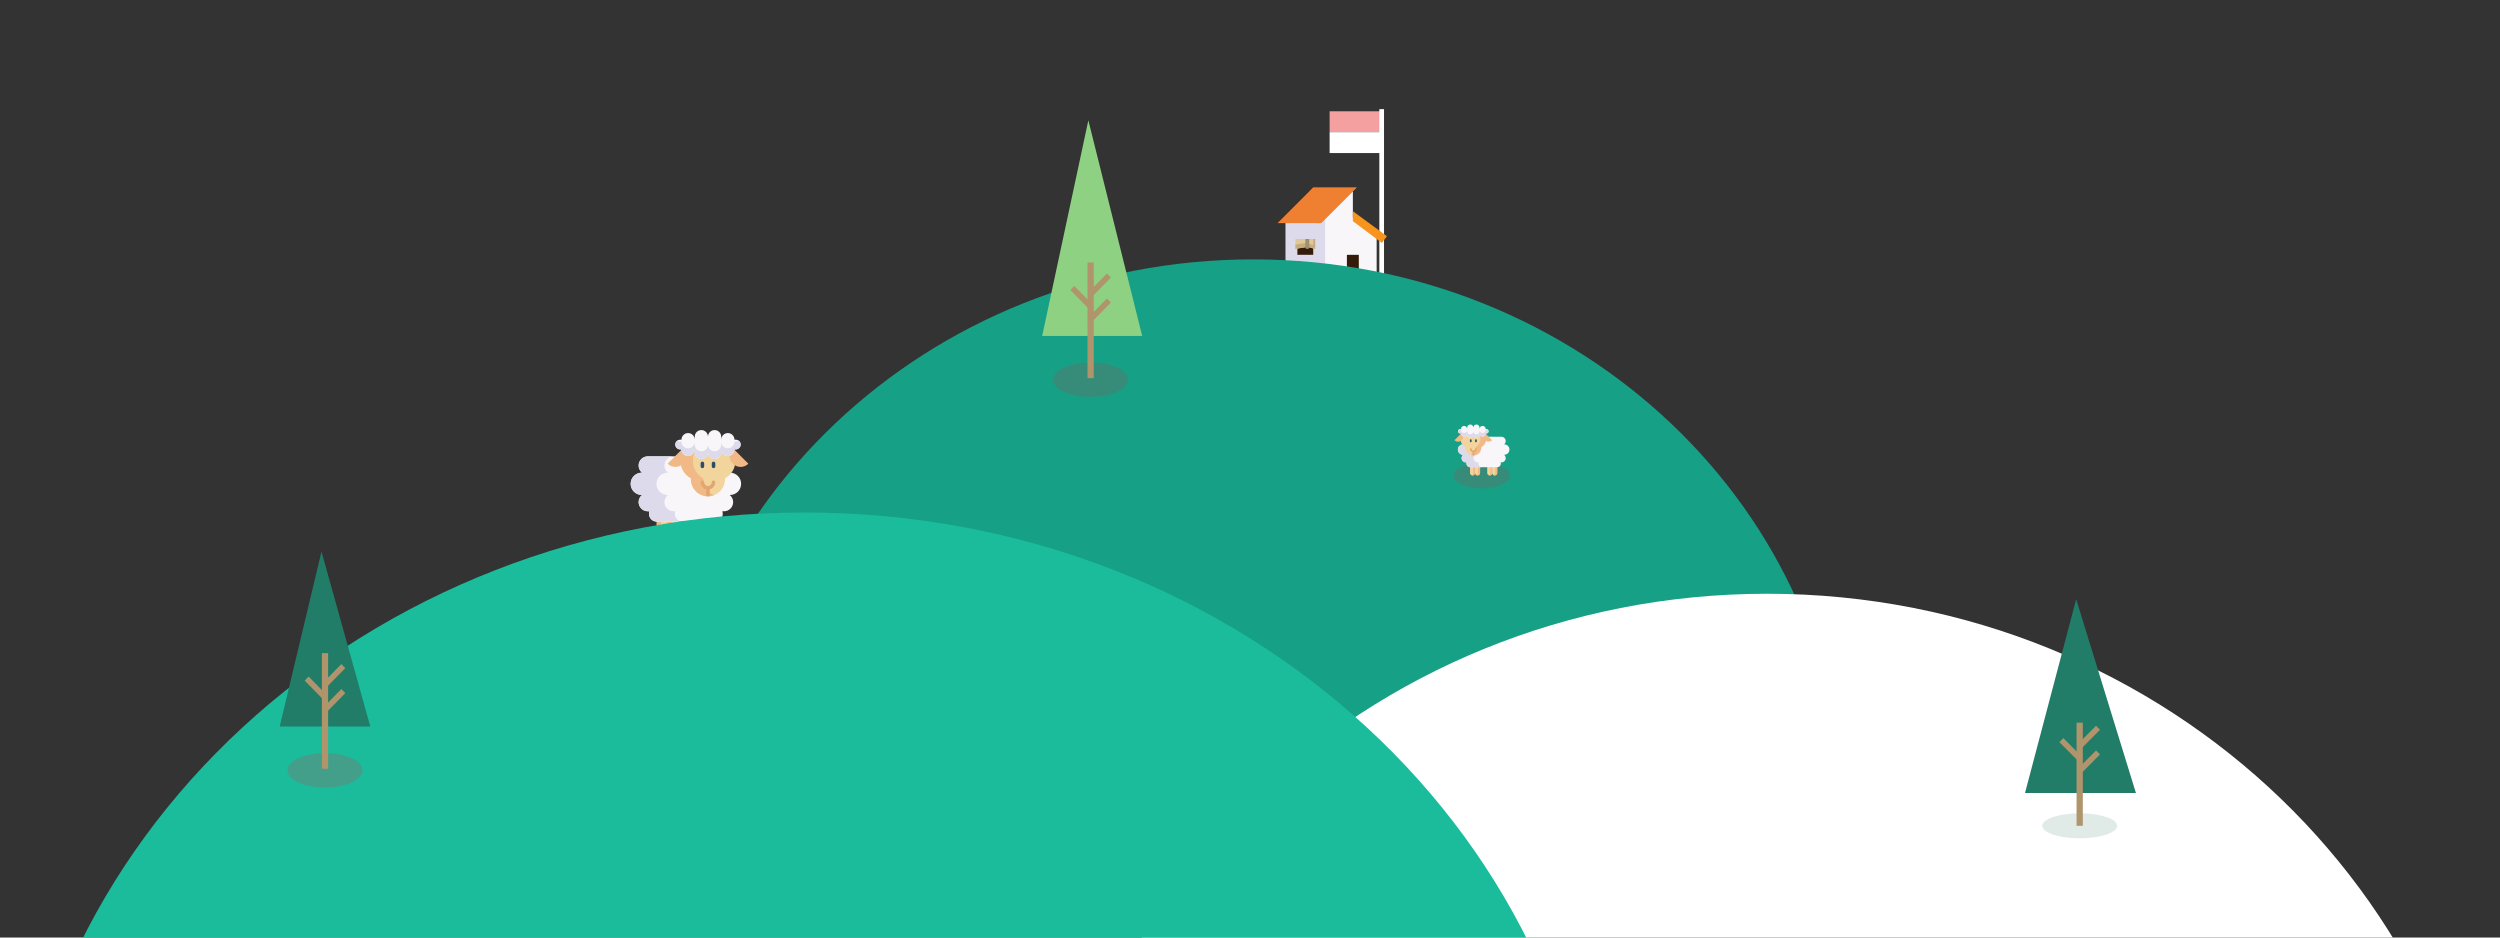 <?xml version="1.0" encoding="utf-8"?>
<!-- Generator: Adobe Illustrator 16.0.0, SVG Export Plug-In . SVG Version: 6.00 Build 0)  -->
<!DOCTYPE svg PUBLIC "-//W3C//DTD SVG 1.1//EN" "http://www.w3.org/Graphics/SVG/1.1/DTD/svg11.dtd">
<svg version="1.1" id="Layer_1" xmlns="http://www.w3.org/2000/svg" xmlns:xlink="http://www.w3.org/1999/xlink" x="0px" y="0px"
	 width="800px" height="300px" viewBox="0 0 800 300" enable-background="new 0 0 800 300" xml:space="preserve">
<rect x="0" y="0" width="800" height="300" fill="#333333" stroke="none"/>
<g>
	<g>
		<rect x="425.477" y="35.611" fill="#F4A0A0" width="17.226" height="6.684"/>
		<rect x="425.477" y="42.295" fill="#FFFFFF" width="17.226" height="6.684"/>
	</g>
	<g id="flagRight">
		<rect id="flagPoleLeft2" x="441.389" y="34.927" fill="#FFFFFF" width="1.498" height="53.912"/>
	</g>
</g>
<g>
	<g>
		<path fill="#F1D59D" d="M213.593,164.501h-3.435v6.349c0,0.948,0.769,1.719,1.718,1.719s1.718-0.771,1.718-1.719
			c0,0.948,0.769,1.719,1.717,1.719c0.95,0,1.719-0.771,1.719-1.719v-6.349H213.593z"/>
		<path fill="#F1D59D" d="M225.372,164.501h-3.435v6.349c0,0.948,0.769,1.719,1.718,1.719c0.949,0,1.717-0.771,1.717-1.719
			c0,0.948,0.77,1.719,1.719,1.719c0.948,0,1.717-0.771,1.717-1.719v-6.349H225.372z"/>
		<g>
			<path fill="#F1B986" d="M227.758,172.432c-0.205,0.088-0.431,0.137-0.668,0.137c-0.949,0-1.718-0.771-1.718-1.719v-6.348h1.337
				v6.348C226.709,171.561,227.142,172.171,227.758,172.432z"/>
			<path fill="#F1B986" d="M224.323,172.432c-0.206,0.088-0.432,0.137-0.668,0.137c-0.949,0-1.717-0.771-1.717-1.719v-6.348h1.336
				v6.348C223.275,171.561,223.708,172.171,224.323,172.432z"/>
			<path fill="#F1B986" d="M215.979,172.432c-0.206,0.088-0.431,0.137-0.668,0.137c-0.949,0-1.717-0.771-1.717-1.719v-6.348h1.337
				v6.348C214.931,171.561,215.363,172.171,215.979,172.432z"/>
			<path fill="#F1B986" d="M212.544,172.432c-0.205,0.088-0.431,0.137-0.668,0.137c-0.949,0-1.717-0.771-1.717-1.719v-6.348h1.337
				v6.348C211.496,171.561,211.927,172.171,212.544,172.432z"/>
		</g>
		<path fill="#F9F6F9" d="M237.161,154.82c0-1.969-1.596-3.564-3.565-3.564h-0.089c0.672-0.533,1.105-1.363,1.105-2.291
			c0-1.618-1.311-2.93-2.929-2.93h-24.398c-1.617,0-2.928,1.312-2.928,2.93c0,0.927,0.431,1.753,1.105,2.291h-0.089
			c-1.97,0-3.566,1.598-3.566,3.564c0,1.974,1.596,3.57,3.566,3.57h0.089c-0.673,0.53-1.105,1.359-1.105,2.285
			c0,1.619,1.311,2.93,2.928,2.93h0.553c-0.096,0.268-0.148,0.549-0.148,0.845c0,1.366,1.106,2.471,2.469,2.471h18.65
			c1.365,0,2.47-1.104,2.47-2.471c0-0.296-0.053-0.58-0.148-0.845h0.552c1.617,0,2.928-1.311,2.928-2.93
			c0-0.926-0.432-1.752-1.105-2.285h0.089C235.565,158.391,237.161,156.792,237.161,154.82L237.161,154.82z"/>
		<path fill="#DDDAEC" d="M218.425,166.921h-8.266c-0.682,0-1.3-0.276-1.747-0.723c-0.446-0.444-0.723-1.065-0.723-1.746
			c0-0.298,0.053-0.581,0.148-0.845h-0.552c-1.618,0-2.928-1.312-2.928-2.932c0-0.925,0.431-1.752,1.105-2.285h-0.09
			c-1.968,0-3.565-1.602-3.565-3.57c0-1.967,1.597-3.563,3.565-3.563h0.09c-0.673-0.536-1.105-1.364-1.105-2.292
			c0-1.618,1.311-2.93,2.928-2.93h8.266c-1.617,0-2.928,1.312-2.928,2.93c0,0.928,0.431,1.753,1.106,2.292h-0.091
			c-1.969,0-3.565,1.597-3.565,3.563c0,1.974,1.596,3.57,3.565,3.57h0.091c-0.674,0.53-1.106,1.36-1.106,2.285
			c0,1.62,1.311,2.932,2.928,2.932h0.553c-0.096,0.266-0.148,0.549-0.148,0.845c0,0.683,0.276,1.302,0.724,1.746
			C217.126,166.645,217.744,166.921,218.425,166.921L218.425,166.921z"/>
		<path fill="#F1D59D" d="M235.323,147.522c0,2.392-1.344,4.471-3.317,5.521v0.324c0,1.504-0.61,2.867-1.598,3.857
			c-0.862,0.855-2.01,1.436-3.291,1.564c-0.186,0.021-0.375,0.025-0.567,0.025c-0.193,0-0.383-0.01-0.569-0.025
			c-2.746-0.283-4.887-2.604-4.887-5.425v-0.324c-0.987-0.524-1.816-1.308-2.4-2.257c-0.583-0.951-0.918-2.067-0.918-3.264
			c0-3.452,2.797-6.25,6.249-6.25h5.048c1.726,0,3.288,0.7,4.419,1.831C234.623,144.235,235.323,145.795,235.323,147.522
			L235.323,147.522z"/>
		<path fill="#F1B986" d="M228.522,158.454c-0.611,0.237-1.276,0.368-1.972,0.368c-3.014,0-5.456-2.442-5.456-5.455v-0.324
			c-0.987-0.525-1.816-1.309-2.4-2.257c-0.583-0.949-0.918-2.067-0.918-3.264c0-3.452,2.798-6.25,6.249-6.25h3.946
			c-3.452,0-6.251,2.798-6.251,6.25c0,1.196,0.336,2.313,0.92,3.264c0.582,0.948,1.412,1.731,2.398,2.257v0.324
			C225.039,155.682,226.484,157.664,228.522,158.454L228.522,158.454z"/>
		<g>
			<path fill="#2B4D66" d="M224.767,149.812c-0.314,0-0.569-0.256-0.569-0.57v-0.952c0-0.313,0.255-0.568,0.569-0.568
				s0.568,0.255,0.568,0.568v0.952C225.334,149.556,225.081,149.812,224.767,149.812z"/>
			<path fill="#2B4D66" d="M228.333,149.812c-0.314,0-0.569-0.256-0.569-0.57v-0.952c0-0.313,0.254-0.568,0.569-0.568
				c0.314,0,0.569,0.255,0.569,0.568v0.952C228.902,149.556,228.647,149.809,228.333,149.812z"/>
		</g>
		<path fill="#E2A770" d="M228.895,154.318c0,1.097-0.757,2.021-1.777,2.273v2.198c-0.186,0.021-0.376,0.028-0.568,0.028
			c-0.192,0-0.382-0.01-0.568-0.028v-2.198c-1.019-0.255-1.775-1.178-1.775-2.273c0-0.313,0.254-0.567,0.568-0.567
			s0.568,0.254,0.568,0.567c0,0.666,0.542,1.207,1.207,1.207c0.666,0,1.208-0.541,1.208-1.207c0-0.313,0.255-0.567,0.569-0.567
			C228.64,153.751,228.895,154.005,228.895,154.318L228.895,154.318z"/>
		<g>
			<path fill="#F1B986" d="M213.627,148.384c1.373,1.375,3.6,1.375,4.974,0c1.374-1.373,1.374-3.6,0-4.975L213.627,148.384z"/>
			<path fill="#F1B986" d="M239.472,148.384c-1.373,1.375-3.6,1.375-4.974,0c-1.374-1.373-1.374-3.6,0-4.975L239.472,148.384z"/>
		</g>
		<path fill="#F9F6F9" d="M235.457,140.7h-0.43c0-1.171-0.948-2.119-2.119-2.119c-1.171,0-2.12,0.948-2.12,2.119v-0.957
			c0-1.17-0.949-2.119-2.119-2.119s-2.119,0.949-2.119,2.119c0-1.17-0.949-2.119-2.12-2.119c-1.169,0-2.119,0.949-2.119,2.119v0.957
			c0-1.171-0.949-2.119-2.119-2.119s-2.119,0.948-2.119,2.119h-0.43c-0.859,0-1.556,0.696-1.556,1.556
			c0,0.86,0.697,1.557,1.556,1.557h0.43c0,1.17,0.948,2.119,2.119,2.119c1.17,0,2.119-0.949,2.119-2.119v0.956
			c0,1.17,0.949,2.12,2.119,2.12c1.171,0,2.12-0.95,2.12-2.12c0,1.17,0.948,2.12,2.119,2.12s2.119-0.95,2.119-2.12v-0.956
			c0,1.17,0.949,2.119,2.12,2.119c1.171,0,2.119-0.949,2.119-2.119h0.43c0.859,0,1.556-0.697,1.556-1.557
			C237.013,141.396,236.316,140.699,235.457,140.7z"/>
		<path fill="#DDDAEC" d="M237.013,142.256c0,0.86-0.697,1.557-1.556,1.557h-0.43c0,0.585-0.236,1.116-0.621,1.499
			c-0.383,0.383-0.913,0.62-1.498,0.62c-1.17,0-2.119-0.949-2.119-2.119v0.956c0,1.17-0.95,2.12-2.12,2.12
			c-1.169,0-2.119-0.95-2.119-2.12c0,1.17-0.95,2.12-2.12,2.12c-1.17,0-2.119-0.95-2.119-2.12v-0.956
			c0,0.585-0.237,1.116-0.62,1.499c-0.384,0.383-0.914,0.62-1.499,0.62c-1.17,0-2.119-0.949-2.119-2.119h-0.43
			c-0.429,0-0.819-0.174-1.1-0.455c-0.282-0.282-0.456-0.672-0.456-1.102c0-0.505,0.242-0.955,0.615-1.238
			c0.261,0.198,0.588,0.315,0.941,0.315h0.43c0,1.17,0.948,2.12,2.119,2.12c0.585,0,1.115-0.236,1.499-0.621
			c0.383-0.383,0.62-0.913,0.62-1.499v0.958c0,1.17,0.949,2.118,2.119,2.118c1.17,0,2.12-0.947,2.12-2.118
			c0,1.17,0.949,2.118,2.119,2.118s2.12-0.947,2.12-2.118v-0.958c0,1.17,0.948,2.12,2.119,2.12c0.585,0,1.115-0.236,1.498-0.621
			c0.384-0.383,0.621-0.913,0.621-1.499h0.43c0.354,0,0.68-0.117,0.941-0.315c0.055,0.042,0.109,0.088,0.159,0.139
			C236.839,141.437,237.013,141.826,237.013,142.256L237.013,142.256z"/>
	</g>
</g>
<g>
	<path fill="#DDDAEC" d="M425.306,89.156h-13.952V69.494h13.952V89.156z"/>
	<path fill="#F9F6F9" d="M424.037,61.249v27.907h16.49V75.202l-7.61-5.708v-8.246L424.037,61.249L424.037,61.249z"/>
	<path fill="#EF8031" d="M420.232,59.98h13.946l-11.416,11.416h-13.948L420.232,59.98z"/>
	<path opacity="0.5" fill="#EF8031" d="M427.938,64.958l-6.438,6.438h1.269l11.416-11.416h-13.947l-1.271,1.268h7.439
		C428.338,61.249,429.308,63.589,427.938,64.958z"/>
	<path fill="#351C0A" d="M434.819,89.156h-3.812v-7.611h3.812V89.156z"/>
	<path fill="#F7941E" d="M432.917,67.591l10.898,7.992l-1.603,2.156l-9.302-6.977L432.917,67.591L432.917,67.591z"/>
	<path fill="#351C0A" d="M415.158,77.739v3.805h5.074v-3.858L415.158,77.739z"/>
	<path fill="#E0C999" d="M414.523,76.471h6.343v3.171l-2.537-0.634l-3.806,0.634V76.471z"/>
	<path fill="#C6AD81" d="M414.523,78.268v1.375l3.806-0.634l2.537,0.634v-3.171h-0.634v1.902l-2.539-0.634L414.523,78.268z"/>
	<path fill="#A08F6D" d="M418.182,79.642c-0.27,0-0.481-0.218-0.481-0.486v-2.685h1.269v2.685c0,0.268-0.217,0.486-0.48,0.486
		H418.182L418.182,79.642z"/>
</g>
<path id="backHill" fill="#16A085" d="M212,262c0-98.859,84.62-179,189-179s189,80.141,189,179H401H212z"/>
<path id="whiteHill" fill="#FFFFFF" d="M333,414c0-123.71,104.09-224,232.5-224S798,290.29,798,414H565.5H333z"/>
<path id="leftHill" fill="#1ABC9C" d="M3,399c0-129.79,113.94-235,254.5-235C398.06,164,512,269.21,512,399H257.5H3z"/>
<g>
	<ellipse id="oval" fill="#439F8A" cx="104" cy="246.5" rx="12" ry="5.5"/>
	<path id="bezier" fill="#217D68" d="M89.5,232.5l13.38-56l15.62,56H89.5z"/>
	<rect id="rectangle" x="103" y="209" fill="#AF946C" width="2" height="37"/>
	<path id="bezier2" fill="#AF946C" d="M103.5,218.34l5.73-5.84l1.27,1.3l-6.36,6.479l-0.43,0.221L103.5,218.34z"/>
	<path id="bezier3" fill="#AF946C" d="M103.5,226.34l5.73-5.84l1.27,1.3l-6.36,6.479l-0.43,0.221L103.5,226.34z"/>
	<path id="bezier4" fill="#AF946C" d="M104.5,222.34l-5.73-5.84l-1.27,1.3l6.36,6.479l0.43,0.221L104.5,222.34z"/>
</g>
<g>
	<ellipse id="oval7" fill="#378C79" cx="349" cy="121.5" rx="12" ry="5.5"/>
	<path id="bezier25" fill="#8FD182" d="M333.5,107.5l14.77-69l17.23,69H333.5z"/>
</g>
<rect id="rectangle7" x="348" y="84" fill="#AF946C" width="2" height="37"/>
<path id="bezier26" fill="#AF946C" d="M348.5,93.34l5.73-5.84l1.27,1.3l-6.36,6.48l-0.43,0.22L348.5,93.34z"/>
<path id="bezier27" fill="#AF946C" d="M348.5,101.34l5.73-5.84l1.27,1.3l-6.36,6.48l-0.43,0.22L348.5,101.34z"/>
<path id="bezier28" fill="#AF946C" d="M349.5,97.34l-5.73-5.84l-1.27,1.3l6.36,6.48l0.43,0.22L349.5,97.34z"/>
<g>
	<ellipse id="oval7_1_" fill="#378C79" cx="474.228" cy="152.147" rx="9.018" ry="4.133"/>
	<g>
		<g>
			<path fill="#F1D59D" d="M475.913,148.383v2.962c0,0.442,0.36,0.801,0.801,0.801c0.441,0,0.8-0.358,0.8-0.801
				c0,0.442,0.36,0.801,0.802,0.801s0.801-0.358,0.801-0.801v-2.962h-1.605H475.913z"/>
			<path fill="#F1D59D" d="M470.414,148.383v2.962c0,0.442,0.36,0.801,0.801,0.801c0.441,0,0.802-0.358,0.802-0.801
				c0,0.442,0.359,0.801,0.799,0.801c0.445,0,0.803-0.358,0.803-0.801v-2.962h-1.604H470.414z"/>
			<g>
				<path fill="#F1B986" d="M471.395,151.346v-2.962h0.624v2.962c0,0.442-0.36,0.801-0.801,0.801c-0.109,0-0.216-0.021-0.313-0.062
					C471.193,151.963,471.395,151.678,471.395,151.346z"/>
				<path fill="#F1B986" d="M472.998,151.346v-2.962h0.624v2.962c0,0.442-0.359,0.801-0.801,0.801c-0.109,0-0.215-0.021-0.311-0.062
					C472.796,151.963,472.998,151.678,472.998,151.346z"/>
				<path fill="#F1B986" d="M476.894,151.346v-2.962h0.623v2.962c0,0.442-0.36,0.801-0.801,0.801c-0.111,0-0.215-0.021-0.312-0.062
					C476.69,151.963,476.893,151.678,476.894,151.346z"/>
				<path fill="#F1B986" d="M478.496,151.346v-2.962h0.622v2.962c0,0.442-0.36,0.801-0.8,0.801c-0.11,0-0.216-0.021-0.312-0.062
					C478.294,151.963,478.495,151.678,478.496,151.346z"/>
			</g>
			<path fill="#F9F6F9" d="M483.017,143.865c0-0.918-0.744-1.664-1.664-1.664h-0.044c0.313-0.25,0.518-0.636,0.518-1.069
				c0-0.755-0.612-1.367-1.368-1.367h-11.385c-0.755,0-1.365,0.611-1.365,1.367c0,0.433,0.201,0.819,0.517,1.069h-0.043
				c-0.919,0-1.664,0.745-1.664,1.664s0.745,1.664,1.664,1.664h0.043c-0.315,0.251-0.517,0.636-0.517,1.069
				c0,0.754,0.61,1.367,1.365,1.367h0.259c-0.047,0.123-0.071,0.257-0.071,0.395c0,0.636,0.516,1.152,1.153,1.152h8.703
				c0.636,0,1.152-0.516,1.152-1.152c0-0.138-0.024-0.271-0.068-0.395h0.257c0.755,0,1.367-0.611,1.367-1.367
				c0-0.433-0.204-0.819-0.517-1.069h0.043C482.271,145.529,483.017,144.785,483.017,143.865L483.017,143.865z"/>
			<path fill="#DDDAEC" d="M474.272,149.512h-3.859c-0.318,0-0.606-0.129-0.815-0.338c-0.205-0.208-0.337-0.497-0.337-0.814
				c0-0.139,0.024-0.272,0.071-0.395h-0.258c-0.756,0-1.367-0.611-1.367-1.367c0-0.432,0.201-0.818,0.517-1.069h-0.042
				c-0.919,0-1.665-0.744-1.665-1.664c0-0.918,0.746-1.664,1.665-1.664h0.042c-0.315-0.25-0.517-0.635-0.517-1.069
				c0-0.754,0.61-1.366,1.367-1.366h3.859c-0.757,0-1.368,0.611-1.368,1.366c0,0.434,0.202,0.819,0.518,1.069h-0.044
				c-0.919,0-1.664,0.745-1.664,1.664c0,0.919,0.745,1.664,1.664,1.664h0.044c-0.315,0.251-0.518,0.637-0.518,1.069
				c0,0.755,0.611,1.367,1.368,1.367h0.257c-0.047,0.123-0.07,0.255-0.07,0.395c0,0.317,0.13,0.606,0.337,0.814
				C473.666,149.384,473.953,149.512,474.272,149.512L474.272,149.512z"/>
			<path fill="#F1D59D" d="M467.375,140.459c0-0.805,0.327-1.534,0.854-2.062c0.528-0.528,1.258-0.854,2.063-0.854h2.356
				c1.61,0,2.915,1.306,2.915,2.916c0,0.559-0.156,1.08-0.428,1.523c-0.27,0.443-0.659,0.809-1.118,1.054v0.151
				c0,1.316-0.998,2.4-2.279,2.533c-0.087,0.01-0.176,0.013-0.267,0.013c-0.089,0-0.177-0.003-0.266-0.013
				c-0.598-0.062-1.133-0.33-1.536-0.731c-0.46-0.461-0.745-1.098-0.745-1.801v-0.151
				C468.002,142.547,467.375,141.576,467.375,140.459L467.375,140.459z"/>
			<path fill="#F1B986" d="M470.55,145.561c0.951-0.369,1.625-1.293,1.626-2.375v-0.15c0.459-0.246,0.848-0.611,1.118-1.054
				c0.271-0.442,0.427-0.964,0.427-1.522c0-1.611-1.304-2.916-2.916-2.916h1.84c1.611,0,2.917,1.306,2.917,2.916
				c0,0.559-0.155,1.08-0.428,1.522c-0.27,0.443-0.659,0.809-1.119,1.054v0.15c0,1.406-1.141,2.546-2.547,2.546
				C471.145,145.732,470.834,145.671,470.55,145.561L470.55,145.561z"/>
			<g>
				<path fill="#2B4D66" d="M472.037,141.262v-0.444c0-0.147,0.117-0.266,0.265-0.266c0.146,0,0.266,0.119,0.266,0.266v0.444
					c0,0.146-0.117,0.265-0.266,0.265C472.154,141.527,472.037,141.408,472.037,141.262z"/>
				<path fill="#2B4D66" d="M470.372,141.262v-0.444c0-0.147,0.119-0.266,0.267-0.266c0.144,0,0.265,0.119,0.265,0.266v0.444
					c0,0.146-0.117,0.265-0.265,0.265S470.372,141.408,470.372,141.262z"/>
			</g>
			<path fill="#E2A770" d="M470.376,143.631c0-0.147,0.119-0.265,0.266-0.265s0.265,0.118,0.265,0.265
				c0,0.31,0.253,0.563,0.564,0.563c0.31,0,0.563-0.253,0.563-0.563c0-0.147,0.12-0.265,0.267-0.265
				c0.144,0,0.265,0.118,0.265,0.265c0,0.512-0.353,0.942-0.829,1.061v1.026c-0.087,0.01-0.175,0.014-0.267,0.014
				c-0.091,0-0.177-0.004-0.266-0.014v-1.026C470.729,144.574,470.376,144.143,470.376,143.631L470.376,143.631z"/>
			<g>
				<path fill="#F1B986" d="M475.18,138.54c-0.643,0.641-0.643,1.681,0,2.322c0.642,0.641,1.679,0.641,2.321,0L475.18,138.54z"/>
				<path fill="#F1B986" d="M467.76,138.54c0.642,0.641,0.642,1.681,0,2.322s-1.681,0.641-2.321,0L467.76,138.54z"/>
			</g>
			<path fill="#F9F6F9" d="M466.586,138.001c0,0.401,0.327,0.726,0.729,0.726h0.2c0,0.546,0.443,0.989,0.989,0.989
				c0.547,0,0.988-0.443,0.988-0.989v0.446c0,0.547,0.442,0.989,0.988,0.989c0.548,0,0.987-0.442,0.987-0.989
				c0,0.547,0.443,0.989,0.989,0.989c0.545,0,0.987-0.442,0.987-0.989v-0.446c0,0.546,0.444,0.989,0.988,0.989
				c0.545,0,0.989-0.443,0.989-0.989h0.2c0.401,0,0.727-0.325,0.727-0.726c0-0.4-0.325-0.726-0.727-0.726h-0.2
				c0-0.547-0.443-0.989-0.989-0.989c-0.548,0-0.988,0.443-0.988,0.989v-0.447c0-0.546-0.443-0.989-0.987-0.989
				c-0.548,0-0.989,0.442-0.989,0.989c0-0.546-0.442-0.989-0.987-0.989c-0.547,0-0.988,0.442-0.988,0.989v0.447
				c0-0.547-0.443-0.989-0.988-0.989c-0.548,0-0.989,0.443-0.989,0.989h-0.2C466.911,137.274,466.586,137.601,466.586,138.001z"/>
			<path fill="#DDDAEC" d="M466.586,138.002c0-0.201,0.081-0.382,0.212-0.514c0.023-0.023,0.05-0.046,0.076-0.064
				c0.122,0.092,0.274,0.147,0.44,0.147h0.2c0,0.273,0.111,0.521,0.29,0.7c0.18,0.18,0.426,0.291,0.701,0.291
				c0.547,0,0.987-0.443,0.987-0.989v0.446c0,0.547,0.443,0.989,0.989,0.989c0.547,0,0.987-0.442,0.987-0.989
				c0,0.547,0.444,0.989,0.988,0.989c0.545,0,0.988-0.442,0.988-0.989v-0.446c0,0.273,0.11,0.521,0.29,0.7
				c0.18,0.18,0.426,0.29,0.7,0.29c0.548,0,0.989-0.443,0.989-0.989h0.201c0.164,0,0.316-0.055,0.438-0.147
				c0.176,0.132,0.289,0.342,0.289,0.579c0,0.201-0.08,0.382-0.213,0.513c-0.132,0.131-0.313,0.212-0.514,0.212h-0.201
				c0,0.546-0.443,0.989-0.989,0.989c-0.272,0-0.519-0.111-0.698-0.29c-0.18-0.18-0.291-0.426-0.291-0.7v0.446
				c0,0.546-0.444,0.988-0.988,0.988c-0.547,0-0.989-0.442-0.989-0.988c0,0.546-0.443,0.988-0.987,0.988
				c-0.547,0-0.988-0.442-0.988-0.988v-0.446c0,0.546-0.443,0.989-0.987,0.989c-0.272,0-0.52-0.111-0.701-0.291
				c-0.178-0.179-0.291-0.426-0.291-0.7h-0.2C466.911,138.728,466.586,138.402,466.586,138.002L466.586,138.002z"/>
		</g>
	</g>
</g>
<g id="darkGreenTree2">
	<ellipse id="oval6" fill="#E0EBE8" cx="665.5" cy="264.255" rx="12" ry="4"/>
	<path id="bezier21" fill="#217D68" d="M648,253.766l16.38-62.021l19.12,62.021H648z"/>
	<rect id="rectangle6" x="664.5" y="231.255" fill="#AF946C" width="2" height="33"/>
	<path id="bezier22" fill="#AF946C" d="M665,238.005l5.729-5.76l1.271,1.278l-6.36,6.41l-0.43,0.211L665,238.005z"/>
	<path id="bezier23" fill="#AF946C" d="M665,245.904l5.729-5.76L672,241.42l-6.36,6.41l-0.43,0.21L665,245.904z"/>
	<path id="bezier24" fill="#AF946C" d="M666,241.955l-5.729-5.762L659,237.477l6.36,6.408l0.43,0.211L666,241.955z"/>
</g>
</svg>
